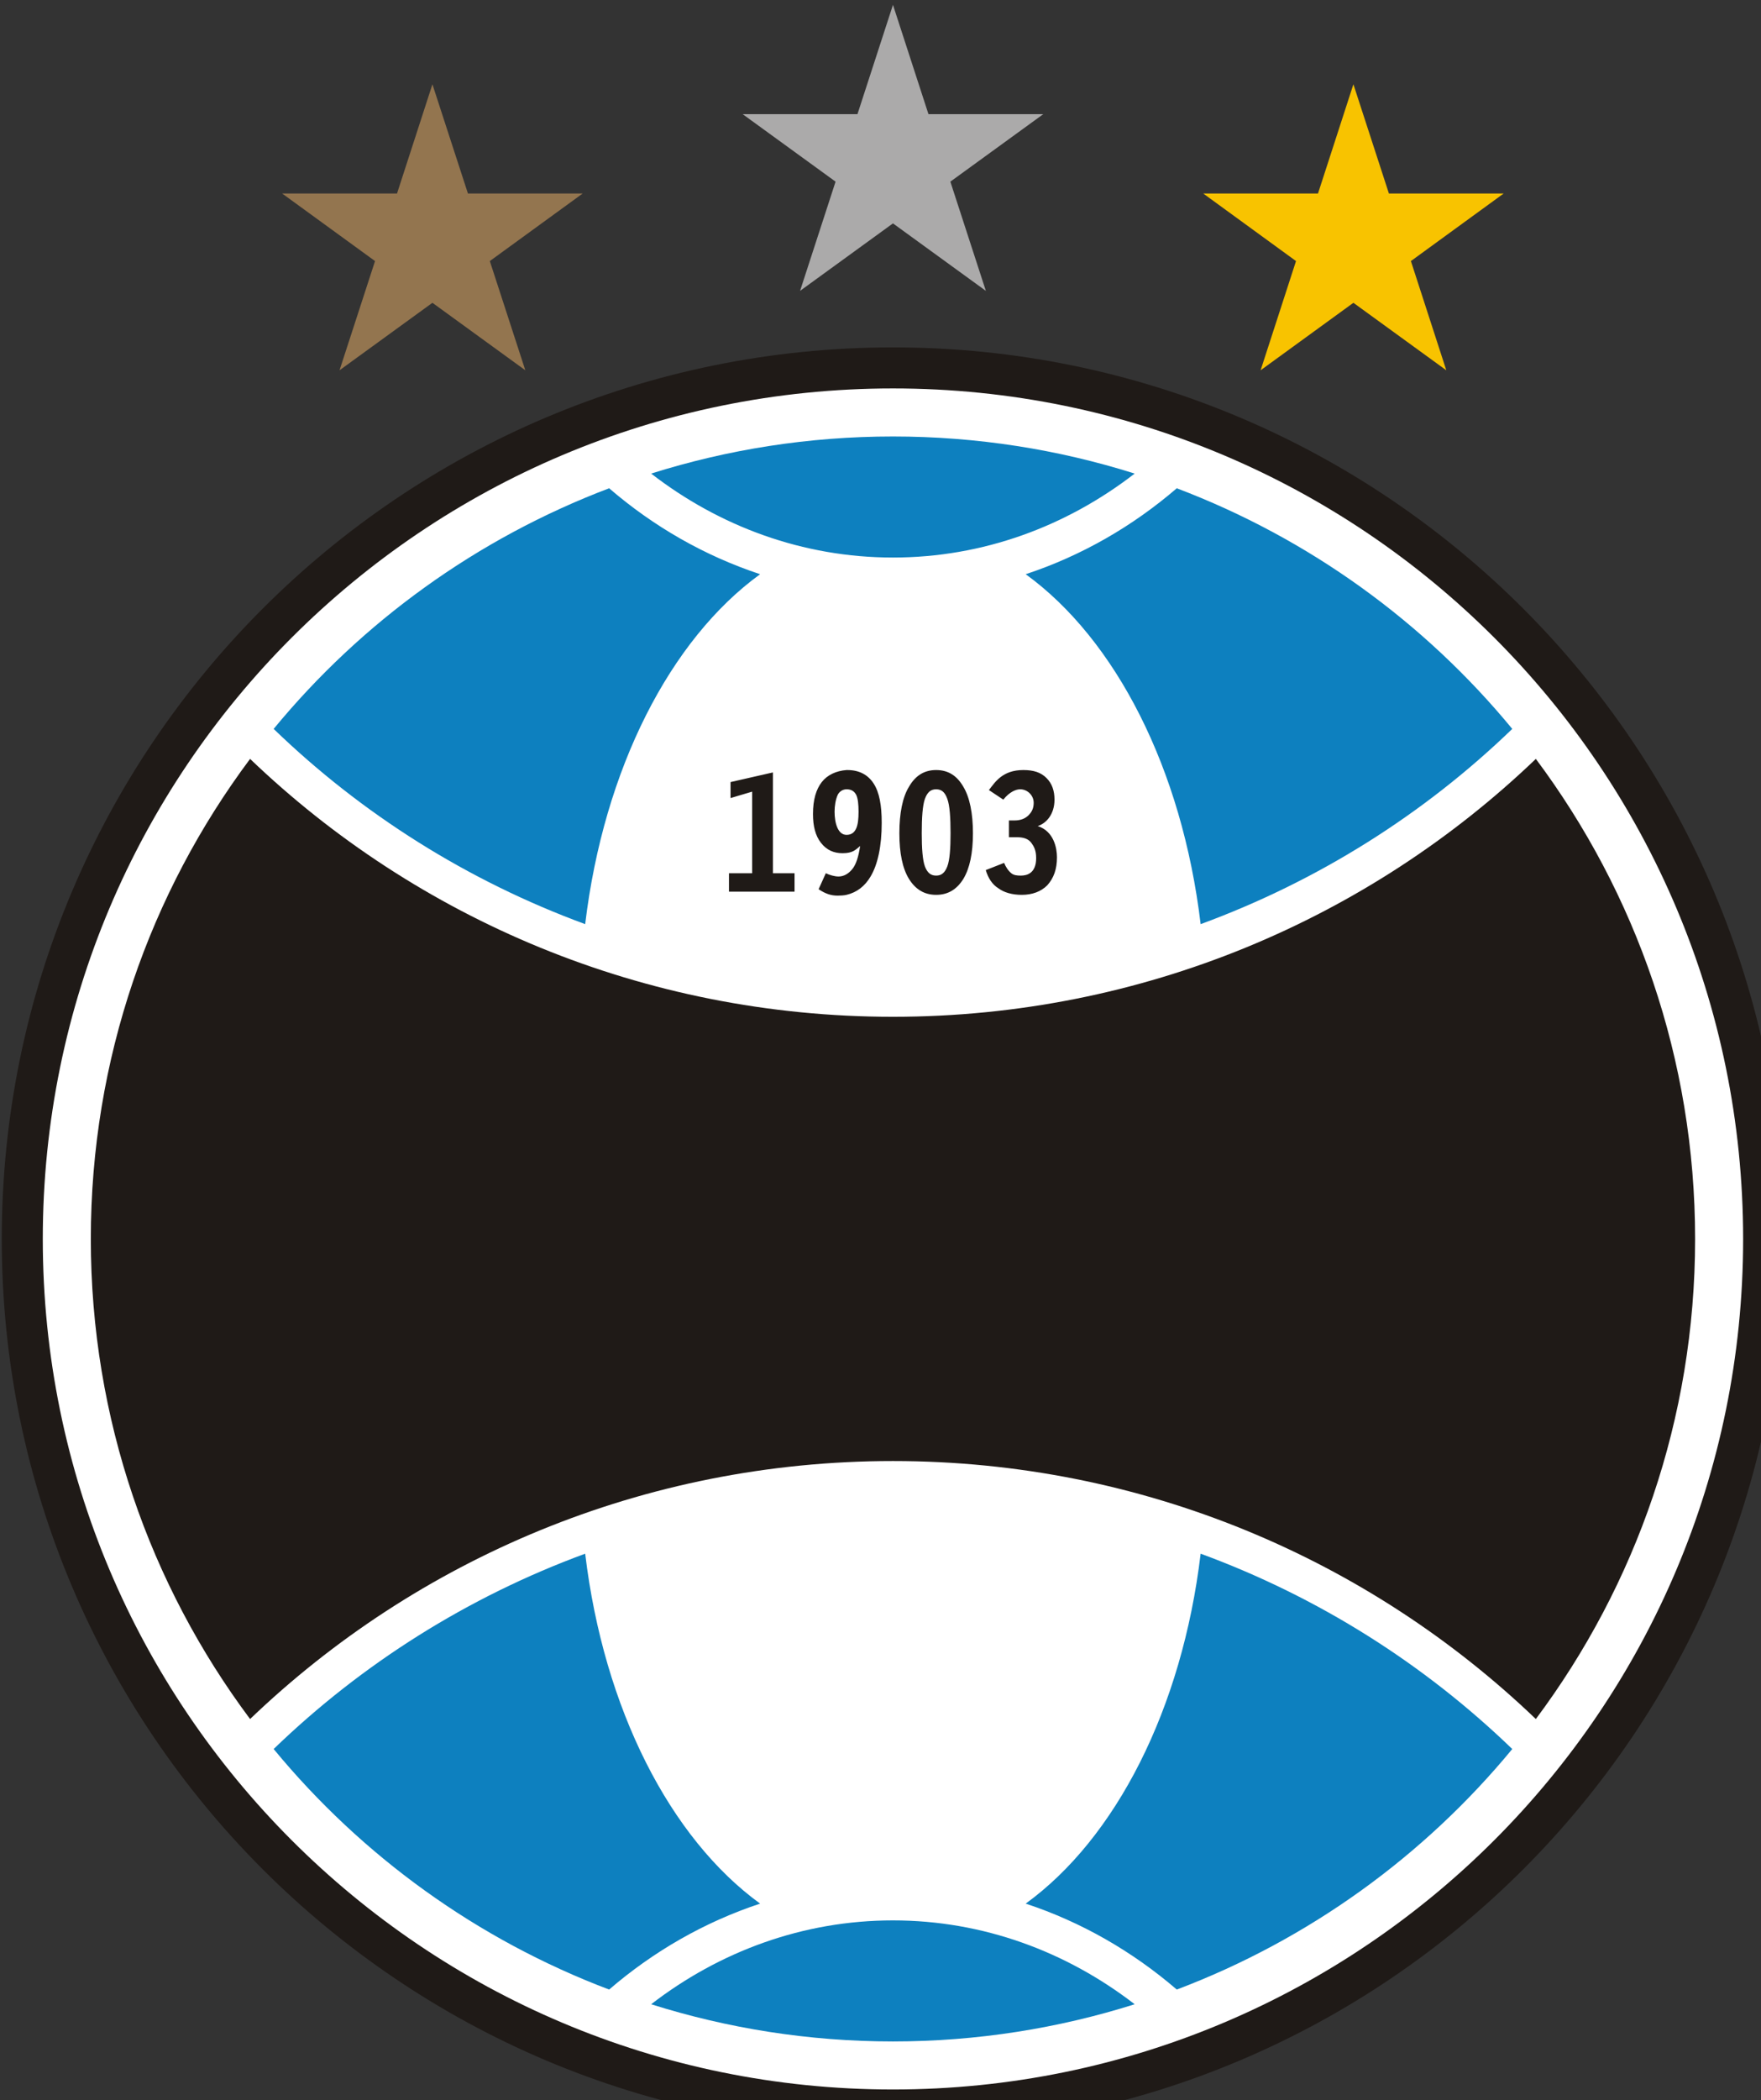 <?xml version="1.0" encoding="UTF-8" standalone="no"?>
<svg
   xml:space="preserve"
   width="500"
   height="596.05"
   version="1.0"
   id="svg10"
   sodipodi:docname="gremio.svg"
   inkscape:version="1.4.2 (f4327f4, 2025-05-13)"
   xmlns:inkscape="http://www.inkscape.org/namespaces/inkscape"
   xmlns:sodipodi="http://sodipodi.sourceforge.net/DTD/sodipodi-0.dtd"
   xmlns="http://www.w3.org/2000/svg"
   xmlns:svg="http://www.w3.org/2000/svg"><rect width="100%" height="100%" fill="#333333" stroke="none"/><defs
     id="defs10" /><sodipodi:namedview
     id="namedview10"
     pagecolor="#ffffff"
     bordercolor="#000000"
     borderopacity="0.25"
     inkscape:showpageshadow="2"
     inkscape:pageopacity="0.0"
     inkscape:pagecheckerboard="0"
     inkscape:deskcolor="#d1d1d1"
     inkscape:zoom="1.3539133"
     inkscape:cx="250.01601"
     inkscape:cy="298.02499"
     inkscape:window-width="1920"
     inkscape:window-height="1009"
     inkscape:window-x="-8"
     inkscape:window-y="-8"
     inkscape:window-maximized="1"
     inkscape:current-layer="svg10" /><path
     d="M19568 16610c0 4991-4046 9037-9037 9037s-9037-4046-9037-9037 4046-9037 9037-9037 9037 4046 9037 9037"
     style="fill:#1f1a17"
     transform="matrix(.028 0 0 .028 -41.33 -113.45)"
     id="path1" /><path
     d="M19152 16610c0 4761-3860 8621-8621 8621s-8621-3860-8621-8621c0-4762 3860-8621 8621-8621s8621 3859 8621 8621"
     style="fill:#fff"
     transform="matrix(.028 0 0 .028 -41.33 -113.45)"
     id="path2" /><path
     d="M8079 24367c774 244 1597 377 2452 377 854 0 1678-133 2451-377-692-534-1538-850-2451-850-914 0-1760 316-2452 850M12982 8852c-773-244-1597-376-2451-376-855 0-1678 132-2452 376 692 535 1538 851 2452 851 913 0 1759-316 2451-851M13651 13419c1193-438 2267-1117 3160-1979-894-1085-2064-1932-3402-2439-450 387-968 685-1532 871 912 661 1586 1972 1774 3547M9184 9872c-563-186-1082-484-1531-871-1338 507-2508 1354-3402 2439 892 862 1967 1541 3159 1979 189-1575 863-2886 1774-3547M7410 19800c-1192 438-2267 1118-3159 1980 894 1084 2064 1932 3402 2438 449-387 968-685 1531-871-911-661-1585-1972-1774-3547M13651 19800c-188 1575-862 2886-1774 3547 564 186 1082 484 1532 871 1338-506 2508-1354 3402-2438-893-862-1967-1542-3160-1980"
     style="fill:#0d80bf"
     transform="matrix(.028 0 0 .028 -41.33 -113.45)"
     id="path3" /><path
     d="M17050 21476c1014-1357 1615-3042 1615-4866 0-1825-601-3509-1615-4866-1687 1616-3987 2614-6519 2614-2533 0-4832-998-6519-2614-1014 1357-1615 3041-1615 4866 0 1824 601 3509 1615 4866 1687-1616 3986-2615 6519-2615 2532 0 4832 999 6519 2615"
     style="fill:#1f1a17"
     transform="matrix(.028 0 0 .028 -41.33 -113.45)"
     id="path4" /><path
     d="m 11999,12425 c 89,-29 170,-121 170,-268 0,-89 -24,-162 -81,-219 -57,-57 -130,-81 -235,-81 -210,0 -285,120 -349,203 l 146,97 c 64,-81 131,-105 171,-105 72,0 137,60 137,137 0,57 -20,95 -56,130 -30,28 -74,49 -138,49 h -57 v 170 h 81 c 65,0 115,15 146,57 25,34 49,74 49,154 0,152 -90,178 -155,178 -42,0 -72,-4 -97,-24 -31,-25 -57,-65 -73,-105 l -186,73 c 24,81 65,146 130,186 56,41 137,65 235,65 105,0 194,-32 259,-97 65,-73 98,-162 98,-284 0,-89 -30,-264 -195,-316 m -1582,-33 c 0,235 -40,422 -113,544 -57,97 -138,161 -244,186 -26,6 -61,8 -89,8 -66,0 -122,-17 -194,-65 l 73,-162 c 38,18 88,33 129,33 50,0 97,-24 138,-73 41,-49 65,-130 81,-236 -45,37 -73,73 -178,73 -89,0 -162,-32 -219,-105 -57,-73 -81,-170 -81,-292 0,-146 32,-251 89,-324 57,-73 146,-114 251,-122 h 9 c 121,0 210,49 267,138 57,89 81,219 81,397 m -357,122 c 52,0 81,-27 98,-65 18,-40 24,-97 24,-170 0,-73 -6,-134 -24,-171 -22,-42 -57,-56 -98,-56 -33,0 -71,19 -89,56 -22,48 -32,113 -32,171 0,117 34,235 121,235 m -1176,-535 v 162 l 219,-65 v 827 h -235 v 187 h 665 v -187 h -219 v -1022 z"
     style="fill:#1f1a17"
     transform="matrix(0.028,0,0,0.028,-41.33,-113.45)"
     id="path5"
     sodipodi:nodetypes="csssccsscsccscssccccscsccccsccsscsssscsscccscscscccccccccccc" /><path
     d="m10531 4101 360 1108h1164l-942 684 360 1107-942-684-942 684 360-1107-942-684h1164z"
     style="fill:#abaaaa"
     transform="matrix(.028 0 0 .028 -41.33 -113.45)"
     id="path7" /><path
     d="m5861 4906 360 1107h1164l-942 685 360 1107-942-684-942 684 360-1107-942-685h1165z"
     style="fill:#93754f"
     transform="matrix(.028 0 0 .028 -41.33 -113.45)"
     id="path8" /><path
     d="m15200 4906 360 1107h1164l-941 685 359 1107-942-684-941 684 359-1107-941-685h1164z"
     style="fill:#f8c300"
     transform="matrix(.028 0 0 .028 -41.33 -113.45)"
     id="path9" /><path
     d="m 10693,12027 c -65,106 -97,268 -97,471 0,202 32,356 97,462 65,105 154,162 276,162 122,0 211,-57 276,-162 64,-106 97,-260 97,-462 0,-203 -33,-365 -97,-471 -65,-113 -154,-170 -276,-170 -122,0 -211,57 -276,170 m 422,471 c 0,150 -8,271 -33,336 -24,62 -57,93 -113,93 -57,0 -90,-31 -114,-93 -24,-65 -32,-186 -32,-336 0,-157 8,-282 32,-349 24,-65 57,-97 114,-97 57,0 90,32 113,97 25,67 33,192 33,349"
     style="fill:#1f1a17"
     transform="matrix(0.028,0,0,0.028,-41.33,-113.45)"
     id="path10"
     sodipodi:nodetypes="cscscscscccscscscc" /></svg>
